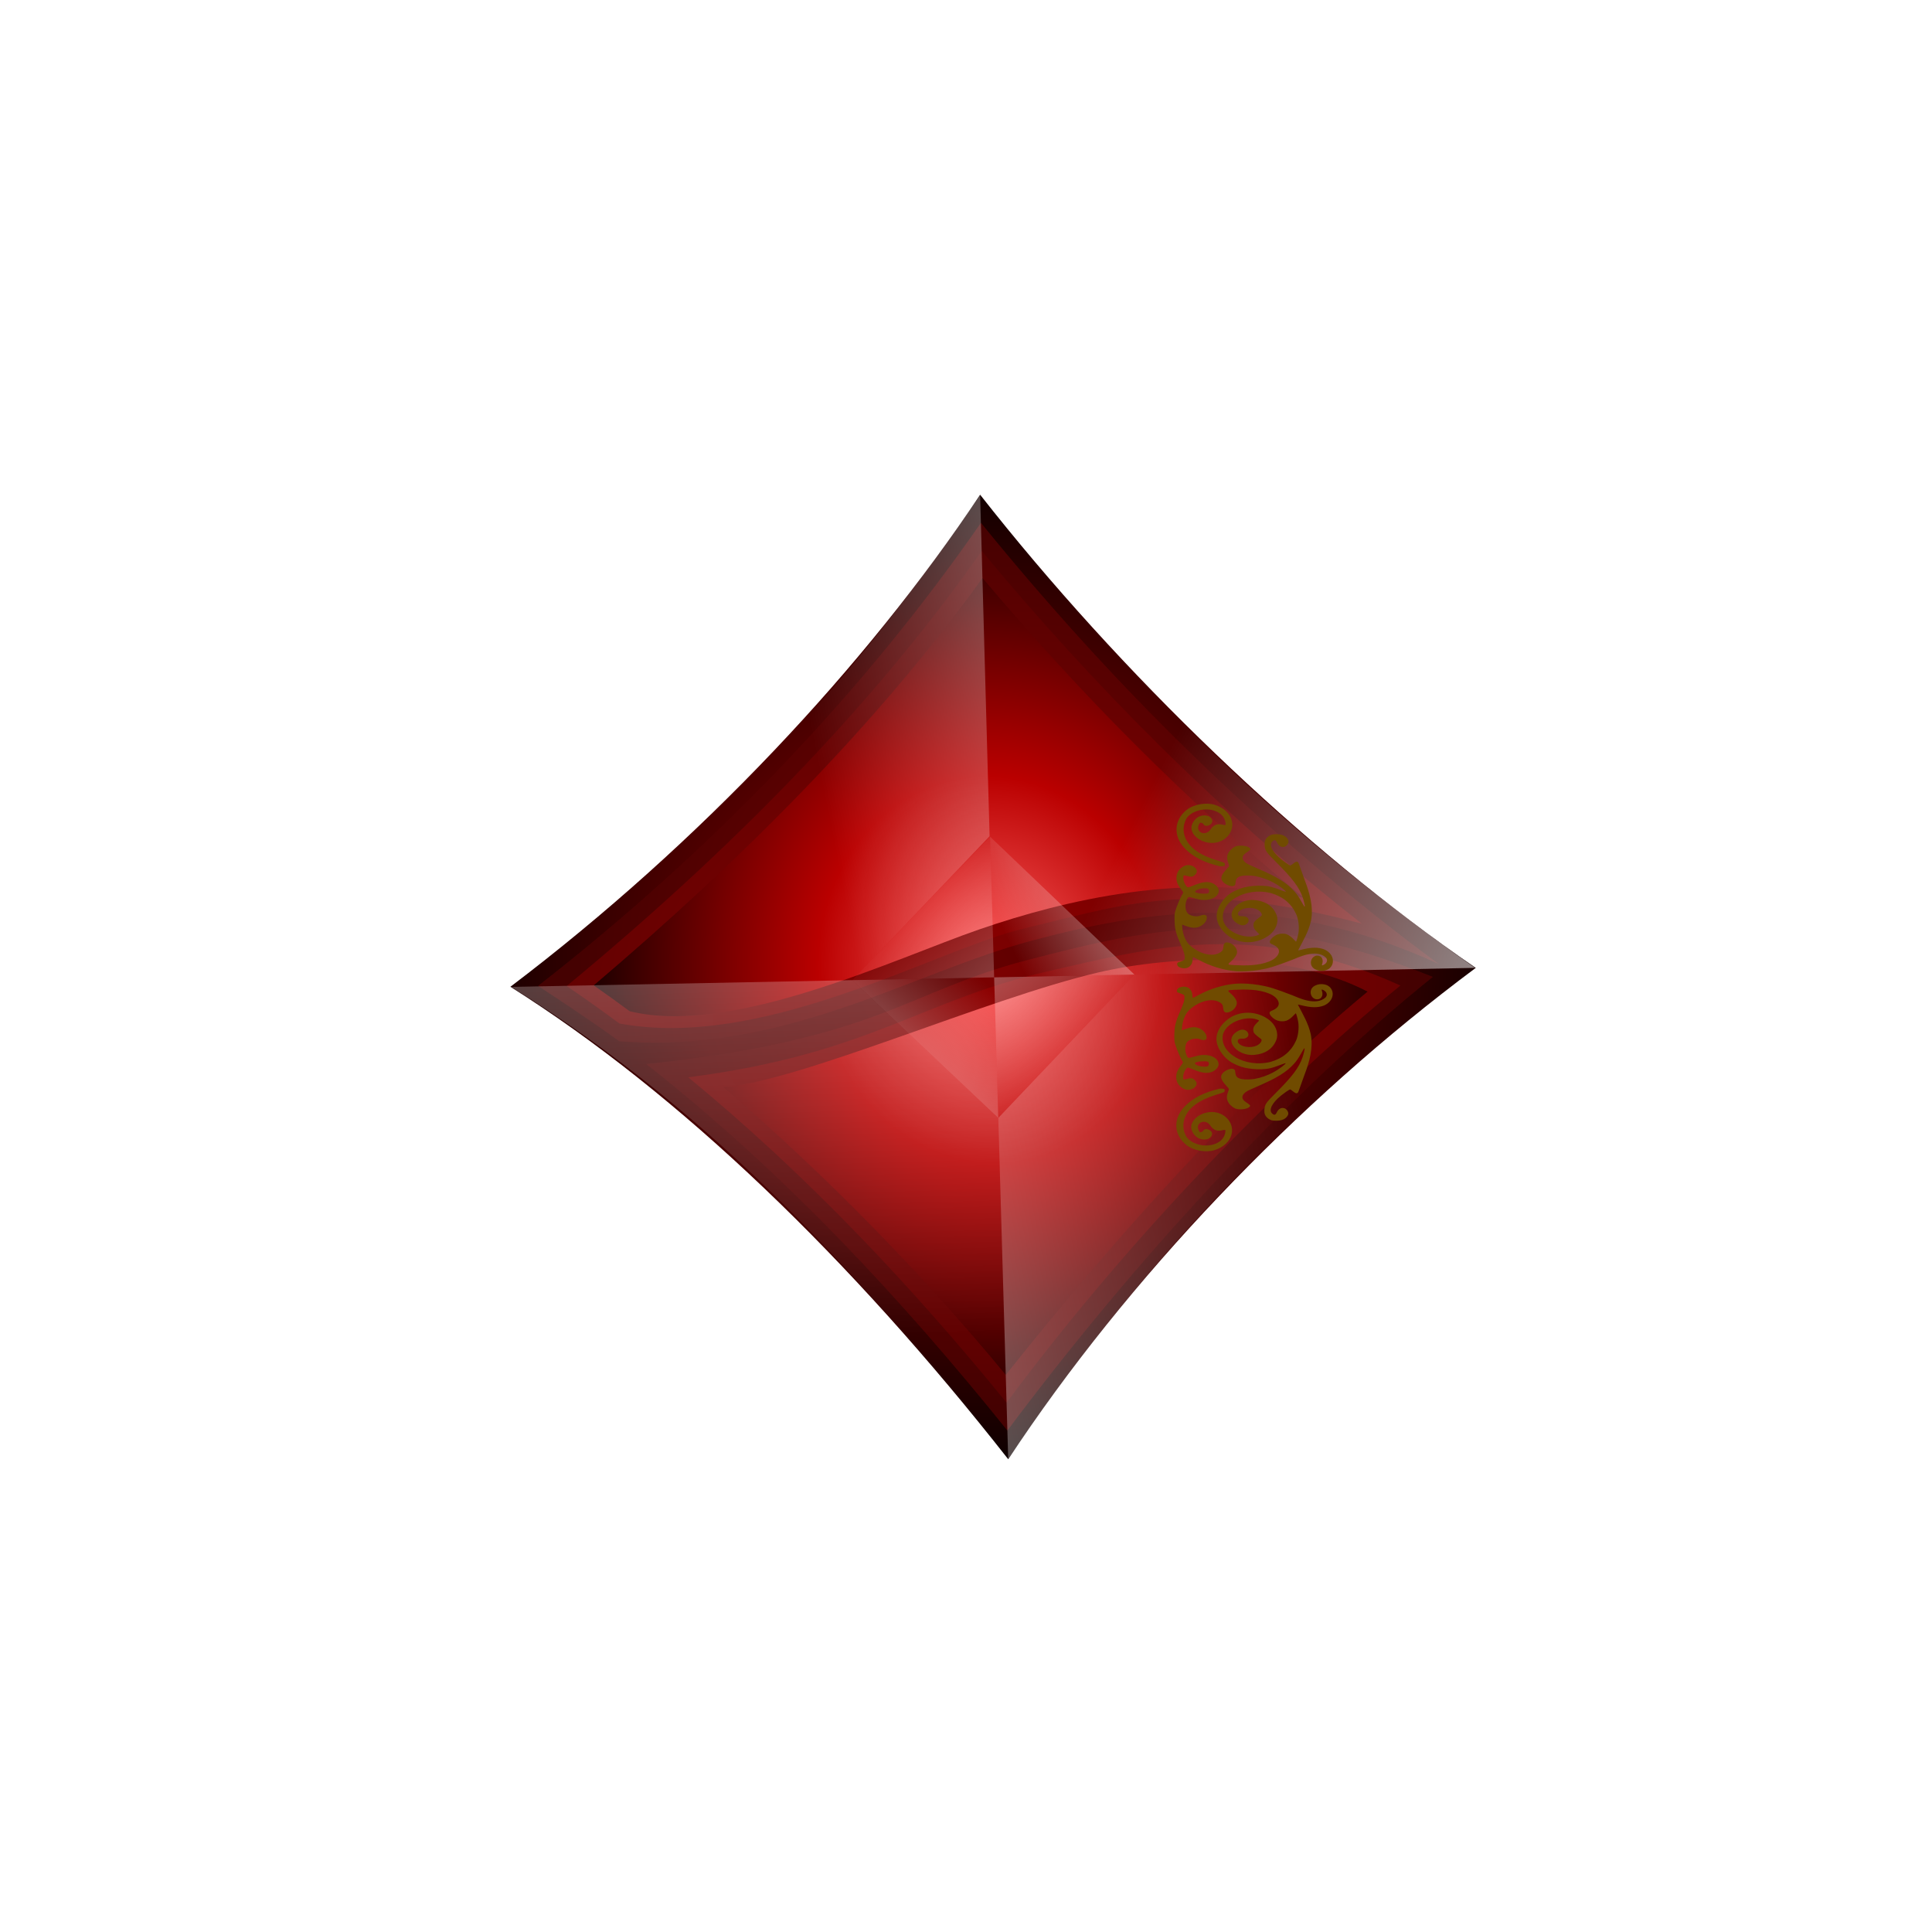 <?xml version="1.0" encoding="UTF-8" standalone="no"?>
<!-- Created with Inkscape (http://www.inkscape.org/) -->

<svg
   xmlns:dc="http://purl.org/dc/elements/1.1/"
   xmlns:cc="http://creativecommons.org/ns#"
   xmlns:rdf="http://www.w3.org/1999/02/22-rdf-syntax-ns#"
   xmlns:svg="http://www.w3.org/2000/svg"
   xmlns="http://www.w3.org/2000/svg"
   xmlns:xlink="http://www.w3.org/1999/xlink"
   xmlns:sodipodi="http://sodipodi.sourceforge.net/DTD/sodipodi-0.dtd"
   xmlns:inkscape="http://www.inkscape.org/namespaces/inkscape"
   width="500"
   height="500"
   id="svg3964"
   version="1.1"
   inkscape:version="0.48.4 r9939"
   sodipodi:docname="diamond.svg">
  <title
     id="title4127">Diamonds Symbol by Merlin2525.svg</title>
  <defs
     id="defs3966">
    <filter
       id="filter6045-5"
       inkscape:label="Combined lighting"
       inkscape:menu="Bevels"
       inkscape:menu-tooltip="Basic specular bevel to use for building textures"
       color-interpolation-filters="sRGB">
      <feGaussianBlur
         id="feGaussianBlur6047-7"
         stdDeviation="6"
         in="SourceGraphic"
         result="result0" />
      <feDiffuseLighting
         id="feDiffuseLighting6049-3"
         lighting-color="#ffffff"
         diffuseConstant="1"
         surfaceScale="4"
         result="result5">
        <feDistantLight
           id="feDistantLight6051-2"
           elevation="45"
           azimuth="235" />
      </feDiffuseLighting>
      <feComposite
         k4="0"
         k3="0"
         k2="0"
         id="feComposite6053-1"
         in2="SourceGraphic"
         k1="1.4"
         in="result5"
         result="fbSourceGraphic"
         operator="arithmetic" />
      <feGaussianBlur
         id="feGaussianBlur6055-1"
         result="result0"
         in="fbSourceGraphic"
         stdDeviation="6" />
      <feSpecularLighting
         id="feSpecularLighting6057-5"
         specularExponent="25"
         specularConstant="1"
         surfaceScale="4"
         lighting-color="#ffffff"
         result="result1"
         in="result0">
        <feDistantLight
           id="feDistantLight6059-9"
           azimuth="235"
           elevation="45" />
      </feSpecularLighting>
      <feComposite
         k4="0"
         k1="0"
         id="feComposite6061-3"
         in2="result1"
         k3="1"
         k2="1"
         operator="arithmetic"
         result="result4"
         in="fbSourceGraphic" />
      <feComposite
         id="feComposite6063-0"
         in2="SourceGraphic"
         operator="in"
         result="result2"
         in="result4" />
    </filter>
    <filter
       id="filter6045-5-4"
       inkscape:label="Combined lighting"
       inkscape:menu="Bevels"
       inkscape:menu-tooltip="Basic specular bevel to use for building textures"
       color-interpolation-filters="sRGB">
      <feGaussianBlur
         id="feGaussianBlur6047-7-9"
         stdDeviation="6"
         in="SourceGraphic"
         result="result0" />
      <feDiffuseLighting
         id="feDiffuseLighting6049-3-0"
         lighting-color="#ffffff"
         diffuseConstant="1"
         surfaceScale="4"
         result="result5">
        <feDistantLight
           id="feDistantLight6051-2-0"
           elevation="45"
           azimuth="235" />
      </feDiffuseLighting>
      <feComposite
         k4="0"
         k3="0"
         k2="0"
         id="feComposite6053-1-2"
         in2="SourceGraphic"
         k1="1.4"
         in="result5"
         result="fbSourceGraphic"
         operator="arithmetic" />
      <feGaussianBlur
         id="feGaussianBlur6055-1-9"
         result="result0"
         in="fbSourceGraphic"
         stdDeviation="6" />
      <feSpecularLighting
         id="feSpecularLighting6057-5-1"
         specularExponent="25"
         specularConstant="1"
         surfaceScale="4"
         lighting-color="#ffffff"
         result="result1"
         in="result0">
        <feDistantLight
           id="feDistantLight6059-9-1"
           azimuth="235"
           elevation="45" />
      </feSpecularLighting>
      <feComposite
         k4="0"
         k1="0"
         id="feComposite6061-3-9"
         in2="result1"
         k3="1"
         k2="1"
         operator="arithmetic"
         result="result4"
         in="fbSourceGraphic" />
      <feComposite
         id="feComposite6063-0-6"
         in2="SourceGraphic"
         operator="in"
         result="result2"
         in="result4" />
    </filter>
    <filter
       id="filter6045-5-3"
       inkscape:label="Combined lighting"
       inkscape:menu="Bevels"
       inkscape:menu-tooltip="Basic specular bevel to use for building textures"
       color-interpolation-filters="sRGB">
      <feGaussianBlur
         id="feGaussianBlur6047-7-94"
         stdDeviation="6"
         in="SourceGraphic"
         result="result0" />
      <feDiffuseLighting
         id="feDiffuseLighting6049-3-9"
         lighting-color="#ffffff"
         diffuseConstant="1"
         surfaceScale="4"
         result="result5">
        <feDistantLight
           id="feDistantLight6051-2-09"
           elevation="45"
           azimuth="235" />
      </feDiffuseLighting>
      <feComposite
         k4="0"
         k3="0"
         k2="0"
         id="feComposite6053-1-4"
         in2="SourceGraphic"
         k1="1.4"
         in="result5"
         result="fbSourceGraphic"
         operator="arithmetic" />
      <feGaussianBlur
         id="feGaussianBlur6055-1-5"
         result="result0"
         in="fbSourceGraphic"
         stdDeviation="6" />
      <feSpecularLighting
         id="feSpecularLighting6057-5-4"
         specularExponent="25"
         specularConstant="1"
         surfaceScale="4"
         lighting-color="#ffffff"
         result="result1"
         in="result0">
        <feDistantLight
           id="feDistantLight6059-9-15"
           azimuth="235"
           elevation="45" />
      </feSpecularLighting>
      <feComposite
         k4="0"
         k1="0"
         id="feComposite6061-3-0"
         in2="result1"
         k3="1"
         k2="1"
         operator="arithmetic"
         result="result4"
         in="fbSourceGraphic" />
      <feComposite
         id="feComposite6063-0-3"
         in2="SourceGraphic"
         operator="in"
         result="result2"
         in="result4" />
    </filter>
    <radialGradient
       inkscape:collect="always"
       xlink:href="#linearGradient4283-96-2"
       id="radialGradient8243"
       gradientUnits="userSpaceOnUse"
       gradientTransform="matrix(-1.047,-0.145,0.147,-1.063,-188.754,-267.257)"
       cx="-510.363"
       cy="-657.693"
       fx="-510.363"
       fy="-657.693"
       r="402.557" />
    <linearGradient
       id="linearGradient4283-96-2">
      <stop
         style="stop-color:#eeeeee;stop-opacity:1"
         offset="0"
         id="stop4285-9-8" />
      <stop
         id="stop4287-2-1"
         offset="0.254"
         style="stop-color:#980101;stop-opacity:1" />
      <stop
         style="stop-color:#000000;stop-opacity:1"
         offset="1"
         id="stop4289-59-8" />
    </linearGradient>
    <radialGradient
       inkscape:collect="always"
       xlink:href="#linearGradient4275-9-3"
       id="radialGradient8245"
       gradientUnits="userSpaceOnUse"
       gradientTransform="matrix(-0.271,0.663,-1.228,-0.501,-441.444,153.191)"
       cx="76.245"
       cy="-465.713"
       fx="76.245"
       fy="-465.713"
       r="402.557" />
    <linearGradient
       id="linearGradient4275-9-3">
      <stop
         id="stop4277-7-6"
         offset="0"
         style="stop-color:#eeeeee;stop-opacity:1" />
      <stop
         style="stop-color:#d40000;stop-opacity:1"
         offset="0.311"
         id="stop4281-6-1" />
      <stop
         id="stop4279-1-9"
         offset="1"
         style="stop-color:#000000;stop-opacity:1" />
    </linearGradient>
    <radialGradient
       inkscape:collect="always"
       xlink:href="#linearGradient4153-8-7"
       id="radialGradient8247"
       gradientUnits="userSpaceOnUse"
       gradientTransform="matrix(0.143,0.733,-0.586,0.115,122.658,364.978)"
       cx="167.18"
       cy="-7.093"
       fx="167.18"
       fy="-7.093"
       r="401.418" />
    <linearGradient
       inkscape:collect="always"
       id="linearGradient4153-8-7">
      <stop
         style="stop-color:#000000;stop-opacity:1;"
         offset="0"
         id="stop4155-72-9" />
      <stop
         style="stop-color:#000000;stop-opacity:0;"
         offset="1"
         id="stop4157-1-9" />
    </linearGradient>
    <radialGradient
       inkscape:collect="always"
       xlink:href="#linearGradient3824-0-5"
       id="radialGradient8249"
       gradientUnits="userSpaceOnUse"
       gradientTransform="matrix(0.724,-0.081,0.098,0.874,-145.572,317.842)"
       cx="447.73"
       cy="331.097"
       fx="447.73"
       fy="331.097"
       r="329.516" />
    <linearGradient
       id="linearGradient3824-0-5">
      <stop
         style="stop-color:#ff3b3b;stop-opacity:1;"
         offset="0"
         id="stop3826-9-9" />
      <stop
         id="stop3832-9-6"
         offset="0.5"
         style="stop-color:#980101;stop-opacity:1" />
      <stop
         style="stop-color:#000000;stop-opacity:1"
         offset="1"
         id="stop3828-8-8" />
    </linearGradient>
    <radialGradient
       inkscape:collect="always"
       xlink:href="#linearGradient3816-1-9"
       id="radialGradient8251"
       gradientUnits="userSpaceOnUse"
       gradientTransform="matrix(0.075,0.697,-0.922,0.1,401.871,57.204)"
       cx="796.987"
       cy="288.455"
       fx="796.987"
       fy="288.455"
       r="329.516" />
    <linearGradient
       id="linearGradient3816-1-9">
      <stop
         id="stop3818-1-1"
         offset="0"
         style="stop-color:#eeeeee;stop-opacity:1" />
      <stop
         style="stop-color:#980101;stop-opacity:1"
         offset="0.479"
         id="stop3820-3-1" />
      <stop
         id="stop3822-6-3"
         offset="1"
         style="stop-color:#000000;stop-opacity:1" />
    </linearGradient>
    <radialGradient
       inkscape:collect="always"
       xlink:href="#linearGradient3816-1-9"
       id="radialGradient8253"
       gradientUnits="userSpaceOnUse"
       gradientTransform="matrix(-0.028,0.56,-0.516,-0.026,394.21,214.107)"
       cx="812.602"
       cy="168.808"
       fx="812.602"
       fy="168.808"
       r="329.516" />
    <filter
       id="filter6045-5-9"
       inkscape:label="Combined lighting"
       inkscape:menu="Bevels"
       inkscape:menu-tooltip="Basic specular bevel to use for building textures"
       color-interpolation-filters="sRGB">
      <feGaussianBlur
         id="feGaussianBlur6047-7-4"
         stdDeviation="6"
         in="SourceGraphic"
         result="result0" />
      <feDiffuseLighting
         id="feDiffuseLighting6049-3-97"
         lighting-color="#ffffff"
         diffuseConstant="1"
         surfaceScale="4"
         result="result5">
        <feDistantLight
           id="feDistantLight6051-2-3"
           elevation="45"
           azimuth="235" />
      </feDiffuseLighting>
      <feComposite
         k4="0"
         k3="0"
         k2="0"
         id="feComposite6053-1-1"
         in2="SourceGraphic"
         k1="1.4"
         in="result5"
         result="fbSourceGraphic"
         operator="arithmetic" />
      <feGaussianBlur
         id="feGaussianBlur6055-1-4"
         result="result0"
         in="fbSourceGraphic"
         stdDeviation="6" />
      <feSpecularLighting
         id="feSpecularLighting6057-5-9"
         specularExponent="25"
         specularConstant="1"
         surfaceScale="4"
         lighting-color="#ffffff"
         result="result1"
         in="result0">
        <feDistantLight
           id="feDistantLight6059-9-5"
           azimuth="235"
           elevation="45" />
      </feSpecularLighting>
      <feComposite
         k4="0"
         k1="0"
         id="feComposite6061-3-5"
         in2="result1"
         k3="1"
         k2="1"
         operator="arithmetic"
         result="result4"
         in="fbSourceGraphic" />
      <feComposite
         id="feComposite6063-0-1"
         in2="SourceGraphic"
         operator="in"
         result="result2"
         in="result4" />
    </filter>
    <radialGradient
       r="61.742"
       fy="200.932"
       fx="-91.799"
       cy="200.932"
       cx="-91.799"
       gradientTransform="matrix(0.033,1.344,-1.199,0.03,128.39,340.215)"
       gradientUnits="userSpaceOnUse"
       id="radialGradient10703"
       xlink:href="#linearGradient15398"
       inkscape:collect="always" />
    <linearGradient
       id="linearGradient15398">
      <stop
         style="stop-color:#640000;stop-opacity:1"
         offset="0"
         id="stop15400" />
      <stop
         id="stop15414"
         offset="0.5"
         style="stop-color:#530000;stop-opacity:1;" />
      <stop
         style="stop-color:#000000;stop-opacity:1"
         offset="1"
         id="stop15402" />
    </linearGradient>
    <radialGradient
       r="57.62"
       fy="217.15"
       fx="-113.502"
       cy="217.15"
       cx="-113.502"
       gradientTransform="matrix(0.91,0.147,-0.195,1.208,28.633,-21.297)"
       gradientUnits="userSpaceOnUse"
       id="radialGradient10705"
       xlink:href="#linearGradient15390"
       inkscape:collect="always" />
    <linearGradient
       inkscape:collect="always"
       id="linearGradient15390">
      <stop
         style="stop-color:#7d0101;stop-opacity:1"
         offset="0"
         id="stop15392" />
      <stop
         style="stop-color:#450101;stop-opacity:1"
         offset="1"
         id="stop15394" />
    </linearGradient>
    <radialGradient
       r="53.294"
       fy="218.497"
       fx="-55.922"
       cy="218.497"
       cx="-55.922"
       gradientTransform="matrix(1.406,-0.243,0.212,1.224,-86.237,-61.942)"
       gradientUnits="userSpaceOnUse"
       id="radialGradient10707"
       xlink:href="#linearGradient15382"
       inkscape:collect="always" />
    <linearGradient
       inkscape:collect="always"
       id="linearGradient15382">
      <stop
         style="stop-color:#8e0000;stop-opacity:1"
         offset="0"
         id="stop15384" />
      <stop
         style="stop-color:#550101;stop-opacity:1"
         offset="1"
         id="stop15386" />
    </linearGradient>
    <radialGradient
       r="49.45"
       fy="224.289"
       fx="-116.184"
       cy="224.289"
       cx="-116.184"
       gradientTransform="matrix(1.142,-0.016,0.022,1.557,11.33,-128.564)"
       gradientUnits="userSpaceOnUse"
       id="radialGradient10709"
       xlink:href="#linearGradient15444"
       inkscape:collect="always" />
    <linearGradient
       id="linearGradient15444">
      <stop
         style="stop-color:#ff6363;stop-opacity:1"
         offset="0"
         id="stop15446" />
      <stop
         id="stop15454"
         offset="0.391"
         style="stop-color:#ba0000;stop-opacity:1" />
      <stop
         style="stop-color:#000000;stop-opacity:1"
         offset="1"
         id="stop15448" />
    </linearGradient>
    <linearGradient
       y2="165.849"
       x2="-95.017"
       y1="274.376"
       x1="-93.763"
       gradientTransform="translate(-7.7720437e-7,-3.4829798e-6)"
       gradientUnits="userSpaceOnUse"
       id="linearGradient10711"
       xlink:href="#linearGradient14802"
       inkscape:collect="always" />
    <linearGradient
       id="linearGradient14802">
      <stop
         id="stop14804"
         offset="0"
         style="stop-color:#ffffff;stop-opacity:0.669;" />
      <stop
         id="stop14806"
         offset="1"
         style="stop-color:#fffbfb;stop-opacity:0;" />
    </linearGradient>
    <linearGradient
       y2="182.279"
       x2="-158.415"
       y1="171.561"
       x1="-80.235"
       gradientTransform="translate(-2.6771324e-6,5.6118173e-6)"
       gradientUnits="userSpaceOnUse"
       id="linearGradient10713"
       xlink:href="#linearGradient14802"
       inkscape:collect="always" />
    <linearGradient
       y2="238.172"
       x2="-132.154"
       y1="217.806"
       x1="-178.58"
       gradientUnits="userSpaceOnUse"
       id="linearGradient10715"
       xlink:href="#linearGradient14802"
       inkscape:collect="always" />
    <linearGradient
       y2="238.44"
       x2="-97.428"
       y1="247.015"
       x1="-158.075"
       gradientUnits="userSpaceOnUse"
       id="linearGradient10717"
       xlink:href="#linearGradient14802"
       inkscape:collect="always" />
    <linearGradient
       y2="204.983"
       x2="-129.442"
       y1="236.496"
       x1="-96.702"
       gradientUnits="userSpaceOnUse"
       id="linearGradient10719"
       xlink:href="#linearGradient14802"
       inkscape:collect="always" />
    <linearGradient
       y2="219.91"
       x2="-116.333"
       y1="199.555"
       x1="-93.323"
       gradientUnits="userSpaceOnUse"
       id="linearGradient10721"
       xlink:href="#linearGradient14802"
       inkscape:collect="always" />
    <linearGradient
       y2="233.172"
       x2="-105.176"
       y1="208.746"
       x1="-135.692"
       gradientUnits="userSpaceOnUse"
       id="linearGradient10723"
       xlink:href="#linearGradient14802"
       inkscape:collect="always" />
    <linearGradient
       y2="232.268"
       x2="-116.839"
       y1="240.862"
       x1="-140.064"
       gradientUnits="userSpaceOnUse"
       id="linearGradient10725"
       xlink:href="#linearGradient14802"
       inkscape:collect="always" />
    <filter
       id="filter6045-5-7"
       inkscape:label="Combined lighting"
       inkscape:menu="Bevels"
       inkscape:menu-tooltip="Basic specular bevel to use for building textures"
       color-interpolation-filters="sRGB">
      <feGaussianBlur
         id="feGaussianBlur6047-7-7"
         stdDeviation="6"
         in="SourceGraphic"
         result="result0" />
      <feDiffuseLighting
         id="feDiffuseLighting6049-3-00"
         lighting-color="#ffffff"
         diffuseConstant="1"
         surfaceScale="4"
         result="result5">
        <feDistantLight
           id="feDistantLight6051-2-8"
           elevation="45"
           azimuth="235" />
      </feDiffuseLighting>
      <feComposite
         k4="0"
         k3="0"
         k2="0"
         id="feComposite6053-1-17"
         in2="SourceGraphic"
         k1="1.4"
         in="result5"
         result="fbSourceGraphic"
         operator="arithmetic" />
      <feGaussianBlur
         id="feGaussianBlur6055-1-3"
         result="result0"
         in="fbSourceGraphic"
         stdDeviation="6" />
      <feSpecularLighting
         id="feSpecularLighting6057-5-0"
         specularExponent="25"
         specularConstant="1"
         surfaceScale="4"
         lighting-color="#ffffff"
         result="result1"
         in="result0">
        <feDistantLight
           id="feDistantLight6059-9-12"
           azimuth="235"
           elevation="45" />
      </feSpecularLighting>
      <feComposite
         k4="0"
         k1="0"
         id="feComposite6061-3-2"
         in2="result1"
         k3="1"
         k2="1"
         operator="arithmetic"
         result="result4"
         in="fbSourceGraphic" />
      <feComposite
         id="feComposite6063-0-0"
         in2="SourceGraphic"
         operator="in"
         result="result2"
         in="result4" />
    </filter>
  </defs>
  <sodipodi:namedview
     id="base"
     pagecolor="#ffffff"
     bordercolor="#666666"
     borderopacity="1.0"
     inkscape:pageopacity="0.0"
     inkscape:pageshadow="2"
     inkscape:zoom="1.2608332"
     inkscape:cx="637.04493"
     inkscape:cy="286.72879"
     inkscape:document-units="px"
     inkscape:current-layer="layer1"
     showgrid="false"
     inkscape:window-width="1366"
     inkscape:window-height="721"
     inkscape:window-x="-2"
     inkscape:window-y="-3"
     inkscape:window-maximized="1"
     fit-margin-top="0"
     fit-margin-left="0"
     fit-margin-right="0"
     fit-margin-bottom="0"
     showborder="false"
     inkscape:showpageshadow="false" />
  <g
     inkscape:label="Layer 1"
     inkscape:groupmode="layer"
     id="layer1"
     transform="translate(-282.088,-191.101)">
    <g
       transform="matrix(2.694,0,0,2.217,-1881.651,598.947)"
       id="g46899">
      <g
         id="g10120"
         transform="matrix(-0.751,0.018,-0.018,-0.751,814.91,98.454)">
        <path
           style="fill:url(#radialGradient10703);fill-opacity:1;fill-rule:nonzero;stroke:none"
           d="m -178.444,221.332 c 23.65,-20.428 45.595,-47.087 61.599,-74.898 19.332,31.564 40.55,57.743 61.885,74.921 -24.82,21.79 -46.683,48.79 -61.885,74.999 -17.301,-28.224 -39.78,-55.938 -61.6,-75.022 z"
           id="path10122"
           inkscape:connector-curvature="0"
           sodipodi:nodetypes="ccccc" />
        <path
           inkscape:connector-curvature="0"
           id="path10124"
           d="m -173.739,222.038 c 22.651,21.349 40.978,44.846 56.895,69.95 15.821,-26.231 35.638,-50.08 58.344,-70.581 -2.944,-2.482 -7.376,-6.218 -10.172,-8.853 -21.279,-2.484 -37.672,9.779 -53.12,14.371 -14.685,4.365 -31.297,7.302 -51.947,-4.886 z m 101.708,-13.099 c -17.269,-17.311 -31.816,-37.341 -44.813,-58.047 -16.596,25.581 -36.632,51.035 -56.088,69.176 22.71,11.678 34.727,8.807 51.926,3.809 15.299,-4.446 19.234,-11.845 48.975,-14.938 z"
           style="fill:url(#radialGradient10705);fill-opacity:1;fill-rule:nonzero;stroke:none"
           sodipodi:nodetypes="ccccsccccsc" />
        <path
           inkscape:connector-curvature="0"
           id="path10126"
           d="m -164.052,228.552 c 17.915,17.771 33.494,37.896 47.209,59.065 14.971,-24.533 34.135,-46.642 54.684,-66.318 -2.242,-1.948 -4.442,-3.944 -6.6,-5.982 -17.987,-4.502 -39.548,9.718 -51.072,13.238 -14.204,3.776 -22.393,7.569 -44.22,0 z m 86.689,-21.806 c -14.908,-15.634 -27.896,-33.29 -39.48,-51.521 -15.229,23.605 -34.395,47.118 -51.905,63.595 18.411,10.699 31.032,6.85 45.223,3.24 16.11,-4.099 22.994,-12.248 46.162,-15.313 z"
           style="fill:url(#radialGradient10707);fill-opacity:1;fill-rule:nonzero;stroke:none"
           sodipodi:nodetypes="cccccccccccc" />
        <path
           inkscape:connector-curvature="0"
           id="path10128"
           d="m -156.735,232.732 c 14.829,15.534 28.065,32.727 39.891,50.673 14.288,-22.788 32.102,-43.25 51.221,-62.088 -1.521,-1.356 -3.022,-2.734 -4.504,-4.131 -13.114,-4.233 -34.208,7.431 -45.016,11.655 -11.05,4.319 -26.768,8.458 -41.592,3.892 z m 74.935,-27.612 c -12.795,-13.959 -24.809,-29.723 -35.044,-45.572 -15.078,21.847 -31.333,42.724 -47.678,58.428 9.673,6.498 24.608,6.332 34.396,3.789 14.44,-3.752 38.549,-16.04 48.326,-16.645 z"
           style="fill:url(#radialGradient10709);fill-opacity:1;fill-rule:nonzero;stroke:none"
           sodipodi:nodetypes="ccccsccccsc" />
        <path
           sodipodi:nodetypes="ccccc"
           inkscape:connector-curvature="0"
           id="path10130"
           d="m -116.844,199.486 0,-53.216 c 17.067,27.611 35.537,54.193 61.79,75.067 l -43.638,0 z"
           style="opacity:0.704;fill:url(#linearGradient10711);stroke:none" />
        <path
           sodipodi:nodetypes="ccccc"
           inkscape:connector-curvature="0"
           id="path10132"
           d="m -116.844,199.486 -17.943,21.851 -43.561,0 c 23.962,-20.562 44.357,-45.664 61.504,-74.899 z"
           style="opacity:0.794;fill:url(#linearGradient10713);stroke:none" />
        <path
           sodipodi:nodetypes="ccccc"
           inkscape:connector-curvature="0"
           id="path10134"
           d="m -178.347,221.337 43.561,0 17.943,22.014 0,52.924 c -15.538,-24.116 -31.976,-48.389 -61.504,-74.938 z"
           style="opacity:0.802;fill:url(#linearGradient10715);stroke:none" />
        <path
           sodipodi:nodetypes="ccccc"
           inkscape:connector-curvature="0"
           id="path10136"
           d="m -116.844,296.274 c 13.142,-21.459 26.827,-43.175 61.79,-74.938 l -43.638,0 -18.089,21.938 z"
           style="fill:url(#linearGradient10717);stroke:none" />
        <path
           inkscape:connector-curvature="0"
           id="path10138"
           d="m -134.787,221.337 17.948,0 -0.005,-21.851 z"
           style="fill:url(#linearGradient10719);stroke:none" />
        <path
           inkscape:connector-curvature="0"
           id="path10140"
           d="m -116.839,221.337 -0.005,-21.851 18.152,21.851 z"
           style="opacity:0.905;fill:url(#linearGradient10721);stroke:none" />
        <path
           inkscape:connector-curvature="0"
           id="path10142"
           d="m -116.839,221.337 -0.005,21.862 18.152,-21.862 z"
           style="opacity:0.827;fill:url(#linearGradient10723);stroke:none" />
        <path
           inkscape:connector-curvature="0"
           id="path10144"
           d="m -134.787,221.337 17.943,21.862 0.005,-21.862 z"
           style="fill:url(#linearGradient10725);stroke:none" />
      </g>
      <g
         transform="matrix(-0.291,0,0,0.291,-347.833,88.635)"
         id="g12146">
        <g
           id="g12148-3"
           style="fill:#704b00;fill-opacity:1;stroke:none;filter:url(#filter6045-5-7)"
           transform="matrix(-0.259,0,0,-0.259,-4407.715,-630.856)">
          <path
             inkscape:connector-curvature="0"
             id="path12150-6"
             d="m -192.275,-505.106 c -18.733,-5.56 -33.519,-13.306 -45.506,-29 -13.801,-18.569 -12.589,-42.595 3.185,-58.092 9.161,-9 25.309,-12.11 35.918,-8.058 24.184,9.238 28.924,36.836 13.774,51.786 -10.736,10.594 -24.721,8.101 -32.981,2.127 -6.484,-4.689 -12.118,-12.815 -10.056,-21.966 2.149,-9.536 10.446,-18.514 20.938,-14.581 3.296,1.377 5.877,5.693 5.152,9.149 -1.139,5.429 -8.826,8.352 -10.902,4.02 -1.34,-2.797 -3.837,-2.967 -4.669,-2.647 -8.156,13.387 6.746,23.207 13.942,9.378 4.229,-7.184 9.121,-8.268 15.363,-6.353 2.812,0.784 3.391,0.534 3.388,-0.786 -0.017,-6.145 -2.671,-12.385 -6.983,-16.413 -13.801,-12.246 -36.169,-5.887 -43.057,7.709 -4.385,9.82 -4.526,19.793 -1.559,29.173 4.938,15.327 18.26,27.104 39.773,35.161 8.732,3.27 10.283,3.98 10.62,4.856 0.409,1.065 0.357,3.09 -0.098,3.807 -0.393,0.62 -4.637,1.116 -6.24,0.729 l 0,0 z"
             style="fill:#704b00;fill-opacity:1;fill-rule:nonzero;stroke:none"
             sodipodi:nodetypes="ccssssscsscccscccsscccc" />
          <path
             inkscape:connector-curvature="0"
             id="path12152-8"
             d="m -171.278,-342.457 c -15.925,-1.538 -33.077,-7.86 -47.688,-17.579 -3.611,-2.402 -6.825,-4.367 -7.142,-4.367 -0.406,0 -0.642,1.25 -0.799,4.231 -0.233,4.437 -0.991,6.611 -3.447,9.884 -2.504,3.338 -8.006,4.26 -12.388,2.076 -2.623,-1.307 -3.741,-2.897 -3.729,-5.305 0.01,-2.158 0.32,-2.454 3.988,-3.814 1.81,-0.671 3.813,-1.704 4.451,-2.295 1.029,-0.953 1.16,-1.437 1.16,-4.281 0,-4.462 -1.287,-9.533 -5.086,-20.044 -6.424,-17.772 -7.835,-24.714 -7.88,-38.774 -0.028,-8.545 0.054,-9.473 1.232,-14.067 1.891,-7.375 6.538,-20.763 8.36,-24.086 1.925,-3.511 1.877,-3.84 -1.255,-8.617 -4.291,-6.542 -5.946,-11.407 -5.93,-17.425 0.021,-7.581 2.755,-13.351 8.303,-17.519 3.139,-2.359 6.293,-3.034 9.634,-2.062 3.207,0.932 5.529,2.72 7.004,5.391 1.884,3.412 1.316,6.645 -1.732,9.871 -2.569,2.719 -4.371,2.965 -9.415,1.285 -4.642,-1.546 -5.064,-1.322 -5.064,2.694 0,6.123 3.748,14.896 6.369,14.91 0.396,0.002 3.602,-1.445 7.125,-3.216 10.505,-5.282 17.442,-6.32 23.252,-3.477 4.955,2.424 8.525,7.341 8.534,11.755 0.019,8.848 -9.172,15.3 -20.548,14.425 -2.895,-0.223 -5.615,-0.883 -10.69,-2.597 -7.609,-2.57 -7.601,-2.57 -9.013,0.724 -2.847,6.641 -2.985,15.932 -0.314,21.095 1.738,3.359 6.007,5.727 10.837,6.011 2.973,0.175 3.791,0.042 6.131,-0.997 3.512,-1.558 5.939,-1.67 7.274,-0.334 0.825,0.826 0.999,1.51 0.977,3.85 -0.064,6.998 -7.062,14.367 -14.469,15.238 -3.349,0.394 -7.014,-0.438 -12.447,-2.826 l -4.528,-1.99 c 0.052,11.474 3.154,23.544 8.614,30.499 8.356,10.642 24.739,19.94 36.602,14.578 2.916,-1.332 5.371,-3.401 6.424,-5.412 0.358,-0.684 0.778,-2.846 0.933,-4.803 0.495,-6.267 2.14,-8.052 6.465,-7.015 6.156,1.477 11.673,9.394 10.928,15.683 -0.465,3.927 -3.126,8.634 -7.478,13.225 -4.902,5.173 -4.857,5.26 3.091,5.941 15.757,0.863 31.469,1.217 45.732,-5.799 6.354,-3.178 10.758,-8.088 11.923,-13.295 1.124,-5.021 -1.588,-9.609 -7.418,-12.553 -3.315,-1.673 -4.069,-2.453 -4.069,-4.209 0,-3.558 4.971,-9.386 9.935,-11.646 3.435,-1.564 8.427,-1.676 11.586,-0.26 2.86,1.282 6.147,4.212 9.067,8.081 1.351,1.79 2.617,3.317 2.813,3.392 0.509,0.196 2.606,-8.942 3.233,-14.089 1.076,-8.83 -0.186,-21.122 -2.913,-28.364 -6.268,-16.646 -16.864,-27.395 -32.349,-32.814 -32.862,-9.919 -66.301,14.48 -60.615,43.11 5.385,20.665 33.165,29.849 45.978,20.948 0,-0.204 -1.166,-1.707 -2.592,-3.34 -3.563,-4.083 -4.949,-7.177 -4.914,-10.975 0.02,-2.165 0.312,-3.526 1.077,-5.007 1.094,-2.119 5.672,-6.586 8.751,-9.249 1.23,-1.064 0.884,-2.649 0.071,-4.635 -5.031,-9.492 -18.299,-9.209 -24.631,-5.551 -2.598,1.606 -4.927,3.9 -5.044,6.69 -0.148,3.529 3.032,4.079 5.097,3.915 6.479,-0.513 10.278,4.153 7.735,9.513 -1.83,3.855 -6.451,5.904 -10.9,3.389 -22.499,-12.724 -3.488,-40.74 19.476,-37.963 14.471,1.75 24.05,10.243 28.034,23.991 2.867,11.571 -2.039,23.05 -9.077,29.798 -11.981,11.488 -30.865,16.228 -48.023,5.388 -11.419,-8.132 -19.402,-20.834 -19.485,-34.412 -0.075,-12.302 7.514,-27.105 17.964,-35.508 4.478,-3.601 12.128,-7.508 17.896,-9.141 6.093,-1.725 14.922,-2.681 21.767,-2.359 8.892,0.419 13.155,1.675 25.951,7.648 2.323,1.084 4.357,1.838 4.521,1.675 0.852,-0.852 -8.21,-9.179 -14.839,-13.634 -7.718,-5.187 -16.217,-8.866 -24.82,-10.744 -4.151,-0.906 -12.556,-1.023 -15.971,-0.223 -5.923,1.388 -7.917,3.829 -8.428,10.321 -0.247,3.14 -0.452,3.805 -1.445,4.689 -1.637,1.457 -4.309,1.357 -7.738,-0.289 -3.619,-1.737 -6.141,-3.991 -7.728,-6.908 -2.475,-4.547 -1.145,-9.302 4.836,-17.296 1.945,-2.599 3.66,-5.117 3.811,-5.594 0.152,-0.477 -0.269,-2.574 -0.934,-4.659 -2.336,-7.322 -2.002,-12.305 1.204,-18.01 1.416,-2.52 5.357,-6.51 7.548,-7.643 5.216,-2.698 15.568,-1.405 18.49,2.309 1.663,2.114 1.383,2.544 -5.234,8.042 -6.035,5.014 -4.815,11.689 3.096,16.93 1.296,0.859 6.783,3.88 12.192,6.713 25.045,13.118 36.972,22.065 46.633,34.982 3.378,4.516 5.654,8.548 9.292,16.455 3.196,6.947 3.765,7.945 4.251,7.459 0.429,-0.429 -1.056,-8.38 -2.563,-13.722 -4.521,-16.035 -13.128,-29.918 -34.679,-55.933 -13.024,-15.722 -13.706,-17.541 -13.993,-27.228 -0.193,-6.508 3.108,-11.781 9.143,-14.433 8.915,-1.898 17.834,-0.167 21.013,8.424 1.253,3.387 -1.23,8.282 -3.8,9.794 -3.944,2.321 -8.235,-0.024 -10.398,-5.685 -1.734,-4.538 -3.369,-5.068 -6.085,-1.975 -4.632,5.276 -0.189,16.247 11.114,27.443 4.611,4.567 10.975,9.835 11.881,9.835 0.323,0 1.951,-1.338 3.619,-2.973 2.919,-2.862 4.298,-3.506 5.62,-2.623 0.913,0.61 1.479,2.153 3.572,9.747 1.139,4.133 3.635,12.557 5.546,18.721 6.281,19.956 11.208,41.175 7.99,62.202 -3.156,17.552 -10.272,31.463 -16.468,46.146 0,0.23 1.595,-0.077 3.545,-0.681 13.284,-4.118 21.822,-4.293 29.776,-0.61 14.108,7.616 13.889,25.838 3.799,31.434 -4.359,2.255 -9.766,2.266 -14.02,0.041 -10.797,-4.817 -7.629,-21.383 1.07,-21.882 6.707,-0.165 7.927,7.217 6.706,11.885 -0.847,3.154 -0.846,3.202 0.071,3.202 4.532,-1.801 8.069,-7.102 4.351,-12.2 -12.761,-13.943 -35.533,0.185 -42.159,3.278 -22.655,10.58 -30.269,13.436 -42.54,15.954 -9.873,2.026 -21.672,2.867 -29.549,2.107 z m -36.418,-120.558 c 2.125,-0.44 2.66,-4.989 0.805,-6.844 -0.976,-0.976 -1.537,-1.123 -4.297,-1.123 -7.598,0 -15.242,4.476 -11.19,6.553 3.279,1.68 10.186,2.346 14.682,1.414 z"
             style="fill:#704b00;fill-opacity:1;fill-rule:nonzero;stroke:none"
             sodipodi:nodetypes="sssssssssssssssssssssscsssssssscsssscscsssssccssssssssscccscssccssssscscssssscsssssssssssssssssssssscssssssssscccsccccccccscssssss" />
        </g>
        <g
           transform="matrix(-0.259,0,0,0.259,-4407.793,-458.451)"
           style="fill:#704b00;fill-opacity:1;stroke:none;filter:url(#filter6045-5-7)"
           id="g12154">
          <path
             sodipodi:nodetypes="ccssssscsscccscccsscccc"
             style="fill:#704b00;fill-opacity:1;fill-rule:nonzero;stroke:none"
             d="m -192.275,-505.106 c -18.733,-5.56 -33.519,-13.306 -45.506,-29 -13.801,-18.569 -12.589,-42.595 3.185,-58.092 9.161,-9 25.309,-12.11 35.918,-8.058 24.184,9.238 28.924,36.836 13.774,51.786 -10.736,10.594 -24.721,8.101 -32.981,2.127 -6.484,-4.689 -12.118,-12.815 -10.056,-21.966 2.149,-9.536 10.446,-18.514 20.938,-14.581 3.296,1.377 5.877,5.693 5.152,9.149 -1.139,5.429 -8.826,8.352 -10.902,4.02 -1.34,-2.797 -3.837,-2.967 -4.669,-2.647 -8.156,13.387 6.746,23.207 13.942,9.378 4.229,-7.184 9.121,-8.268 15.363,-6.353 2.812,0.784 3.391,0.534 3.388,-0.786 -0.017,-6.145 -2.671,-12.385 -6.983,-16.413 -13.801,-12.246 -36.169,-5.887 -43.057,7.709 -4.385,9.82 -4.526,19.793 -1.559,29.173 4.938,15.327 18.26,27.104 39.773,35.161 8.732,3.27 10.283,3.98 10.62,4.856 0.409,1.065 0.357,3.09 -0.098,3.807 -0.393,0.62 -4.637,1.116 -6.24,0.729 l 0,0 z"
             id="path12156"
             inkscape:connector-curvature="0" />
          <path
             sodipodi:nodetypes="sssssssssssssssssssssscsssssssscsssscscsssssccssssssssscccscssccssssscscssssscsssssssssssssssssssssscssssssssscccsccccccccscssssss"
             style="fill:#704b00;fill-opacity:1;fill-rule:nonzero;stroke:none"
             d="m -171.278,-342.457 c -15.925,-1.538 -33.077,-7.86 -47.688,-17.579 -3.611,-2.402 -6.825,-4.367 -7.142,-4.367 -0.406,0 -0.642,1.25 -0.799,4.231 -0.233,4.437 -0.991,6.611 -3.447,9.884 -2.504,3.338 -8.006,4.26 -12.388,2.076 -2.623,-1.307 -3.741,-2.897 -3.729,-5.305 0.01,-2.158 0.32,-2.454 3.988,-3.814 1.81,-0.671 3.813,-1.704 4.451,-2.295 1.029,-0.953 1.16,-1.437 1.16,-4.281 0,-4.462 -1.287,-9.533 -5.086,-20.044 -6.424,-17.772 -7.835,-24.714 -7.88,-38.774 -0.028,-8.545 0.054,-9.473 1.232,-14.067 1.891,-7.375 6.538,-20.763 8.36,-24.086 1.925,-3.511 1.877,-3.84 -1.255,-8.617 -4.291,-6.542 -5.946,-11.407 -5.93,-17.425 0.021,-7.581 2.755,-13.351 8.303,-17.519 3.139,-2.359 6.293,-3.034 9.634,-2.062 3.207,0.932 5.529,2.72 7.004,5.391 1.884,3.412 1.316,6.645 -1.732,9.871 -2.569,2.719 -4.371,2.965 -9.415,1.285 -4.642,-1.546 -5.064,-1.322 -5.064,2.694 0,6.123 3.748,14.896 6.369,14.91 0.396,0.002 3.602,-1.445 7.125,-3.216 10.505,-5.282 17.442,-6.32 23.252,-3.477 4.955,2.424 8.525,7.341 8.534,11.755 0.019,8.848 -9.172,15.3 -20.548,14.425 -2.895,-0.223 -5.615,-0.883 -10.69,-2.597 -7.609,-2.57 -7.601,-2.57 -9.013,0.724 -2.847,6.641 -2.985,15.932 -0.314,21.095 1.738,3.359 6.007,5.727 10.837,6.011 2.973,0.175 3.791,0.042 6.131,-0.997 3.512,-1.558 5.939,-1.67 7.274,-0.334 0.825,0.826 0.999,1.51 0.977,3.85 -0.064,6.998 -7.062,14.367 -14.469,15.238 -3.349,0.394 -7.014,-0.438 -12.447,-2.826 l -4.528,-1.99 c 0.052,11.474 3.154,23.544 8.614,30.499 8.356,10.642 24.739,19.94 36.602,14.578 2.916,-1.332 5.371,-3.401 6.424,-5.412 0.358,-0.684 0.778,-2.846 0.933,-4.803 0.495,-6.267 2.14,-8.052 6.465,-7.015 6.156,1.477 11.673,9.394 10.928,15.683 -0.465,3.927 -3.126,8.634 -7.478,13.225 -4.902,5.173 -4.857,5.26 3.091,5.941 15.757,0.863 31.469,1.217 45.732,-5.799 6.354,-3.178 10.758,-8.088 11.923,-13.295 1.124,-5.021 -1.588,-9.609 -7.418,-12.553 -3.315,-1.673 -4.069,-2.453 -4.069,-4.209 0,-3.558 4.971,-9.386 9.935,-11.646 3.435,-1.564 8.427,-1.676 11.586,-0.26 2.86,1.282 6.147,4.212 9.067,8.081 1.351,1.79 2.617,3.317 2.813,3.392 0.509,0.196 2.606,-8.942 3.233,-14.089 1.076,-8.83 -0.186,-21.122 -2.913,-28.364 -6.268,-16.646 -16.864,-27.395 -32.349,-32.814 -32.862,-9.919 -66.301,14.48 -60.615,43.11 5.385,20.665 33.165,29.849 45.978,20.948 0,-0.204 -1.166,-1.707 -2.592,-3.34 -3.563,-4.083 -4.949,-7.177 -4.914,-10.975 0.02,-2.165 0.312,-3.526 1.077,-5.007 1.094,-2.119 5.672,-6.586 8.751,-9.249 1.23,-1.064 0.884,-2.649 0.071,-4.635 -5.031,-9.492 -18.299,-9.209 -24.631,-5.551 -2.598,1.606 -4.927,3.9 -5.044,6.69 -0.148,3.529 3.032,4.079 5.097,3.915 6.479,-0.513 10.278,4.153 7.735,9.513 -1.83,3.855 -6.451,5.904 -10.9,3.389 -22.499,-12.724 -3.488,-40.74 19.476,-37.963 14.471,1.75 24.05,10.243 28.034,23.991 2.867,11.571 -2.039,23.05 -9.077,29.798 -11.981,11.488 -30.865,16.228 -48.023,5.388 -11.419,-8.132 -19.402,-20.834 -19.485,-34.412 -0.075,-12.302 7.514,-27.105 17.964,-35.508 4.478,-3.601 12.128,-7.508 17.896,-9.141 6.093,-1.725 14.922,-2.681 21.767,-2.359 8.892,0.419 13.155,1.675 25.951,7.648 2.323,1.084 4.357,1.838 4.521,1.675 0.852,-0.852 -8.21,-9.179 -14.839,-13.634 -7.718,-5.187 -16.217,-8.866 -24.82,-10.744 -4.151,-0.906 -12.556,-1.023 -15.971,-0.223 -5.923,1.388 -7.917,3.829 -8.428,10.321 -0.247,3.14 -0.452,3.805 -1.445,4.689 -1.637,1.457 -4.309,1.357 -7.738,-0.289 -3.619,-1.737 -6.141,-3.991 -7.728,-6.908 -2.475,-4.547 -1.145,-9.302 4.836,-17.296 1.945,-2.599 3.66,-5.117 3.811,-5.594 0.152,-0.477 -0.269,-2.574 -0.934,-4.659 -2.336,-7.322 -2.002,-12.305 1.204,-18.01 1.416,-2.52 5.357,-6.51 7.548,-7.643 5.216,-2.698 15.568,-1.405 18.49,2.309 1.663,2.114 1.383,2.544 -5.234,8.042 -6.035,5.014 -4.815,11.689 3.096,16.93 1.296,0.859 6.783,3.88 12.192,6.713 25.045,13.118 36.972,22.065 46.633,34.982 3.378,4.516 5.654,8.548 9.292,16.455 3.196,6.947 3.765,7.945 4.251,7.459 0.429,-0.429 -1.056,-8.38 -2.563,-13.722 -4.521,-16.035 -13.128,-29.918 -34.679,-55.933 -13.024,-15.722 -13.706,-17.541 -13.993,-27.228 -0.193,-6.508 3.108,-11.781 9.143,-14.433 8.915,-1.898 17.834,-0.167 21.013,8.424 1.253,3.387 -1.23,8.282 -3.8,9.794 -3.944,2.321 -8.235,-0.024 -10.398,-5.685 -1.734,-4.538 -3.369,-5.068 -6.085,-1.975 -4.632,5.276 -0.189,16.247 11.114,27.443 4.611,4.567 10.975,9.835 11.881,9.835 0.323,0 1.951,-1.338 3.619,-2.973 2.919,-2.862 4.298,-3.506 5.62,-2.623 0.913,0.61 1.479,2.153 3.572,9.747 1.139,4.133 3.635,12.557 5.546,18.721 6.281,19.956 11.208,41.175 7.99,62.202 -3.156,17.552 -10.272,31.463 -16.468,46.146 0,0.23 1.595,-0.077 3.545,-0.681 13.284,-4.118 21.822,-4.293 29.776,-0.61 14.108,7.616 13.889,25.838 3.799,31.434 -4.359,2.255 -9.766,2.266 -14.02,0.041 -10.797,-4.817 -7.629,-21.383 1.07,-21.882 6.707,-0.165 7.927,7.217 6.706,11.885 -0.847,3.154 -0.846,3.202 0.071,3.202 4.532,-1.801 8.069,-7.102 4.351,-12.2 -12.761,-13.943 -35.533,0.185 -42.159,3.278 -22.655,10.58 -30.269,13.436 -42.54,15.954 -9.873,2.026 -21.672,2.867 -29.549,2.107 z m -36.418,-120.558 c 2.125,-0.44 2.66,-4.989 0.805,-6.844 -0.976,-0.976 -1.537,-1.123 -4.297,-1.123 -7.598,0 -15.242,4.476 -11.19,6.553 3.279,1.68 10.186,2.346 14.682,1.414 z"
             id="path12158-5"
             inkscape:connector-curvature="0" />
        </g>
      </g>
    </g>
  </g>
</svg>
